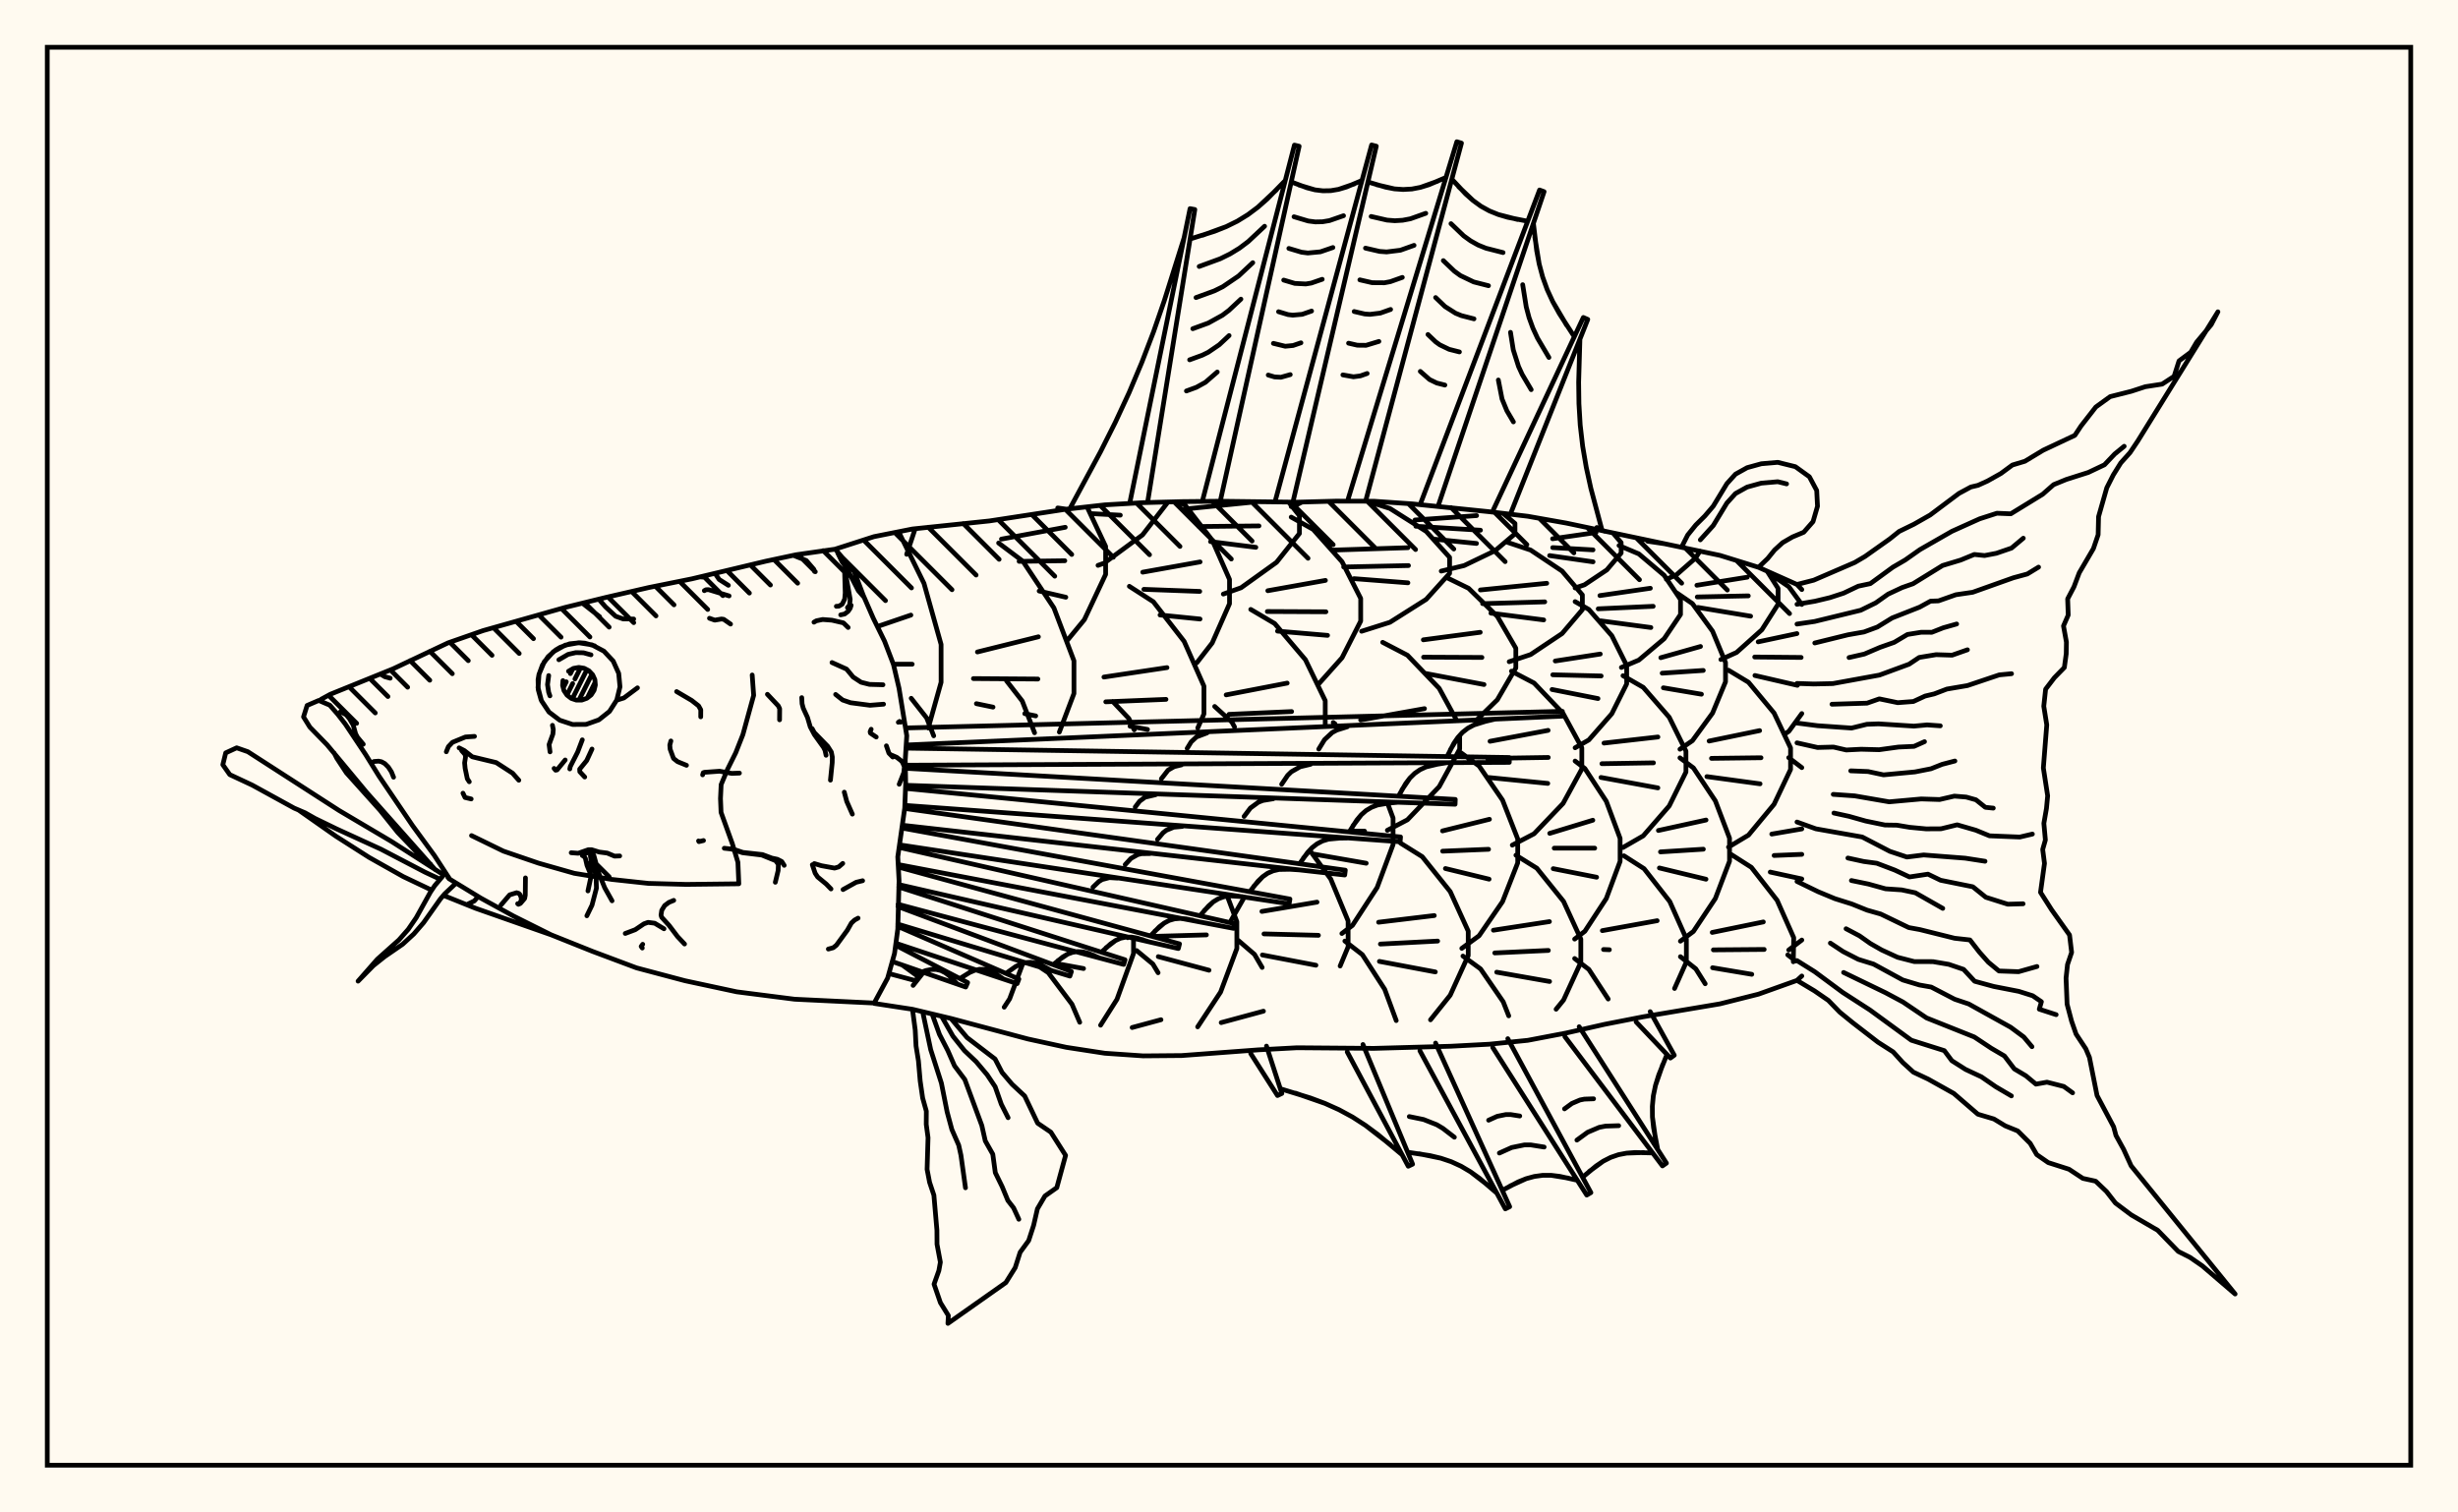 <svg xmlns="http://www.w3.org/2000/svg" width="520" height="320"><rect x="0" y="0" width="520" height="320" fill="floralwhite"/><rect x="10" y="10" width="500" height="300" stroke="black" stroke-width="1" fill="none"/><path stroke="black" stroke-width="1" fill="none" stroke-linecap="round" stroke-linejoin="round" d="
M 176.69 116.18 184.9 113.54 193.04 111.92 209.31 110.22 225.58 107.73 233.72 106.82 241.85 106.35 249.99 106.13 258.12 106.05 274.39 106.25 282.53 106.03 290.67 106.05 298.8 106.61 315.07 108.27 323.21 109.23 331.34 110.67 363.88 117.51 372.02 120.03 380.16 123.66 381.18 124.74 
M 381.18 206.5 380.16 207.43 372.02 210.34 363.88 212.39 347.61 215.13 339.48 216.72 331.34 218.56 323.21 220.11 315.07 220.93 306.94 221.36 290.67 221.81 274.39 221.68 266.26 222.12 249.99 223.33 241.85 223.4 233.72 222.84 225.58 221.59 217.45 219.82 201.17 215.48 193.04 213.54 184.94 212.3 
M 197.53 155.68 196.04 151.9 192.77 147.74 
M 196.38 154.04 199.09 144.36 199.09 136.35 195.47 123.42 190.11 112.5 
M 185.61 132.56 192.7 130.14 
M 188.99 140.53 192.98 140.53 
M 191.81 117.28 193.61 111.86 
M 218.87 155.04 216.26 148.32 212.93 144.04 
M 224.11 154.89 227.2 146.73 227.2 139.81 222.96 128.62 216.39 118.74 211.26 114.89 
M 206.78 137.94 219.68 134.73 
M 205.93 143.57 219.57 143.67 
M 206.56 148.88 210.08 149.61 
M 216.79 150.99 219.11 151.47 
M 238.38 205.67 239.8 201.75 239.8 198.34 
M 223.17 203.8 229.23 204.92 
M 225.69 135.62 229.4 131.11 233.9 121.53 233.9 115.6 229.97 107.24 
M 211.86 114.06 225.36 111.56 
M 215.6 118.77 225.27 118.64 
M 219.84 125.05 225.48 126.36 
M 238.55 198.4 238.67 198.27 
M 239.95 154.42 238.82 152.02 235.39 148.4 
M 245 205.81 243.89 203.96 240.46 201.12 
M 232.29 119.62 233.59 119.15 241.71 113.17 246.94 106.41 246.94 106.21 
M 230.88 108.67 237.01 109 
M 253.39 154.02 254.7 151.05 254.7 145.18 250.51 135.7 244 127.32 238.92 124.05 
M 233.54 143.25 246.88 141.25 
M 233.93 148.49 246.67 147.97 
M 239.06 153.65 242.76 154.33 
M 259.99 205.17 261.66 200.69 261.66 195 259.65 189.62 
M 244.52 198.1 255.22 197.8 
M 245.04 202.4 255.77 205.28 
M 253.2 140.22 256.45 136.03 260.11 127.73 260.11 122.59 256.45 114.29 250.78 106.96 249.52 106.15 
M 241.75 121.06 253.88 118.89 
M 241.99 124.69 253.81 125.13 
M 245.41 130.12 253.87 130.97 
M 260.43 194.76 263.26 189.79 
M 261.17 153.79 260.6 152.76 256.97 149.47 
M 267.01 204.69 265.39 201.92 261.97 198.98 
M 258.8 125.69 262.56 124.35 270.06 118.97 274.9 112.88 274.9 109.11 272.61 106.23 
M 250.66 107.7 265.8 106.17 
M 253.58 111.4 266.34 111.27 
M 256.09 114.59 265.68 115.8 
M 280.36 153.22 280.36 148.25 276.17 139.58 269.67 131.93 264.6 128.94 
M 259.4 147.02 272.31 144.53 
M 260 151.14 273.25 150.55 
M 283.51 204.39 285.2 200.33 285.2 194.85 281.52 185.98 277.08 179.89 
M 266.96 192.84 278.62 190.87 
M 267.4 197.59 278.92 197.89 
M 267.06 202.05 278.39 204.22 
M 273.16 107.18 273.94 106.99 275.46 106.22 
M 278.86 144.83 283.92 139.16 287.86 131.41 287.86 126.61 283.92 118.86 277.81 112.01 273.16 109.41 
M 268.21 124.98 280.4 122.8 
M 268.11 129.38 280.5 129.44 
M 270.26 133.53 280.85 134.43 
M 283.88 197.51 286.12 195.79 291.34 187.77 294.71 178.7 294.71 173.08 293.54 169.93 
M 282.44 153.16 282.05 152.86 
M 285.55 175.83 288.68 175.85 
M 277.65 180.66 289.03 182.64 
M 289.8 204.44 288.21 201.98 284.51 199.11 
M 288.05 133.56 294.05 131.66 301.72 126.81 306.67 121.32 306.67 117.92 301.72 112.43 294.05 107.58 289.18 106.04 
M 281.91 116.39 297.85 115.88 
M 284.26 119.96 297.97 119.66 
M 286.45 122.43 297.85 123.31 
M 293.5 175.67 297.75 173.45 304.47 166.44 308.8 158.5 308.8 155.62 
M 308.15 152.39 304.47 145.64 297.75 138.63 292.51 135.9 
M 287.85 152.34 301.36 149.93 
M 309.7 204.19 310.61 202.19 310.61 197.01 306.8 188.64 300.88 181.25 296.27 178.37 
M 291.65 195.12 303.43 193.71 
M 292.03 199.74 304.14 199.11 
M 291.82 203.41 296.97 204.38 
M 304.9 120.83 309.75 119.66 316.29 116.52 320.5 112.95 320.5 110.75 317.98 108.61 
M 299.34 110.02 312.38 109.09 
M 299.52 111.34 313.2 112.18 
M 303.57 114.09 312.36 114.98 
M 310.53 154.08 310.71 153.98 
M 312.46 152.27 316.77 148.05 320.68 141.32 320.68 137.15 316.77 130.42 310.69 124.47 305.95 122.15 
M 301.11 135.37 313.15 133.78 
M 301.16 139.04 313.51 139.1 
M 301.4 142.45 313.95 144.83 
M 309.25 200.65 312.9 197.99 317.87 190.76 321.08 182.56 321.08 177.49 317.87 169.29 312.9 162.06 309.02 159.23 
M 305.17 175.8 315.1 173.34 
M 305.19 180.09 314.91 179.69 
M 305.78 183.76 315.02 186.01 
M 312.02 204.12 309.49 202.28 
M 319.28 140 323.81 138.49 330.47 134.04 334.76 128.99 334.76 125.87 330.47 120.83 323.81 116.38 318.99 114.77 
M 313.18 124.82 327.22 123.41 
M 313.65 127.72 326.8 127.34 
M 315.41 129.73 326.58 131.16 
M 319.93 178.81 324.55 176.4 330.68 169.98 334.64 162.71 334.64 158.21 330.68 150.94 324.55 144.52 319.75 142.01 
M 315.22 156.84 327.51 154.53 
M 314.69 160.46 327.54 160.26 
M 315.02 164.51 327.44 165.75 
M 334.43 201.88 334.43 198.68 330.78 190.72 325.12 183.69 320.7 180.94 
M 315.94 196.81 327.79 194.99 
M 316.22 201.62 327.56 201.09 
M 333.22 124.4 335.21 123.73 339.93 120.58 342.96 117.01 342.96 114.8 341.26 112.8 
M 328.46 113.99 337.64 112.67 
M 328.48 115.86 337.01 116.34 
M 327.83 117.55 337.02 118.87 
M 333.22 158.21 336.12 156.56 340.99 151 344.13 144.7 344.13 140.8 340.99 134.5 336.12 128.94 333.22 127.29 
M 329.02 139.85 338.54 138.38 
M 328.5 142.77 338.73 143.02 
M 328.34 145.88 338.06 147.8 
M 333.12 198.69 335.28 197.04 339.82 190.1 342.74 182.24 342.74 177.38 339.82 169.53 335.28 162.59 333.22 161.02 
M 327.85 176.32 336.97 173.54 
M 328.8 179.45 337.37 179.45 
M 328.59 183.79 337.77 185.6 
M 343.01 141.22 346.7 139.66 352.06 135.14 355.52 130.01 355.52 126.84 352.06 121.72 346.7 117.19 342.51 115.42 
M 338.47 126.01 349.14 124.46 
M 338.11 128.81 349.74 128.28 
M 338.61 131.35 349.25 132.77 
M 343.35 179.31 347.64 176.84 353.13 170.52 356.67 163.35 356.67 158.92 353.13 151.75 347.64 145.43 343.35 142.96 
M 339.33 157.22 350.74 155.93 
M 338.89 161.58 349.8 161.4 
M 338.69 164.49 350.73 166.7 
M 356.76 199 356.76 198.64 353.25 190.75 347.81 183.79 343.56 181.07 
M 338.98 196.9 350.58 194.8 
M 339.23 200.89 340.47 200.94 
M 352.52 122.57 354.63 121.64 358.67 118.1 359.65 116.59 
M 348.57 114.51 352.06 115.03 
M 355.4 158.52 358.04 156.71 362.3 150.87 365.04 144.26 365.04 140.17 362.3 133.55 358.04 127.71 354.71 125.43 
M 351.35 139.15 359.75 136.78 
M 351.64 142.43 360.34 141.85 
M 351.89 145.52 359.95 146.88 
M 355.5 199.13 358.25 197.07 362.89 190.1 365.89 182.21 365.89 177.33 362.89 169.44 358.25 162.47 355.4 160.34 
M 350.84 175.71 360.92 173.5 
M 351.28 180.24 360.35 179.67 
M 351.05 183.64 360.91 186.02 
M 364.06 139.54 367.39 138.04 372.72 133.26 376.16 127.84 376.16 124.49 373.85 120.85 
M 358.98 123.83 369.65 122.12 
M 359.06 126.3 369.86 126.07 
M 359.22 128.52 370.35 130.37 
M 365.67 179.23 369.9 176.69 375.31 170.17 378.8 162.8 378.8 158.23 375.31 150.86 369.9 144.35 365.67 141.8 
M 361.57 156.79 372.26 154.58 
M 362.07 160.45 372.55 160.32 
M 361.1 164.31 372.35 165.84 
M 378.12 195.35 375.96 190.49 370.51 183.51 366.25 180.79 
M 362.23 197.28 373.04 195.06 
M 377.55 155.33 378.44 154.73 381.18 150.97 
M 381.18 127.89 378.44 124.14 374.93 121.73 
M 371.95 135.8 380.15 134.05 
M 371.21 139.01 381.04 139.1 
M 371.26 142.92 380.25 145 
M 374.82 176.47 381.18 175.38 
M 375.32 181 381.18 180.76 
M 374.5 184.51 381.18 185.96 
M 193.17 208.49 195.58 205.44 
M 212.44 213.1 213.59 211.34 216.39 203.83 
M 207.68 205.08 209.44 205.42 
M 193.61 111.86 193.61 111.86 
M 228.42 216.29 226.78 212.47 221.76 205.79 218.6 203.69 
M 232.83 216.91 236.3 211.43 238.38 205.67 
M 239.51 217.4 245.61 215.75 
M 253.37 217.26 258.22 209.9 259.99 205.17 
M 258.35 216.36 267.29 213.94 
M 295.38 215.93 292.94 209.31 289.8 204.44 
M 302.63 215.77 306.8 210.56 309.7 204.19 
M 296.97 204.38 303.65 205.64 
M 319.18 214.93 318.01 211.96 313.22 205 312.02 204.12 
M 329.2 213.53 330.78 211.58 334.43 203.61 334.43 201.88 
M 316.63 205.69 327.82 207.66 
M 341.26 112.8 341.26 112.8 
M 340.22 211.37 336.13 205.11 333.12 202.8 
M 354.26 209.14 356.76 203.52 356.76 199 
M 352.06 115.03 352.06 115.03 
M 360.74 208.14 358.75 204.98 355.5 202.41 
M 379.38 203.49 379.47 198.39 378.12 195.35 
M 362.47 200.97 373.22 200.88 
M 362.3 204.75 370.6 206.14 
M 378.41 201 381.18 198.89 
M 381.18 162.41 378.41 160.3 
M 379.89 203.33 378.21 202.03 
M 223.76 107.47 225.59 107.73 
M 239.08 106.07 251.76 44.14 252.77 44.33 242.77 106.33 
M 254.47 105.64 273.84 30.7 274.84 30.94 258.15 106.05 
M 269.84 105.77 290.17 30.67 291.16 30.93 273.52 106.24 
M 285.22 105.53 308.2 29.99 309.18 30.28 288.9 106.04 
M 300.6 106.33 325.7 40.2 326.66 40.55 304.22 107.13 
M 315.93 107.84 334.96 67.17 335.9 67.58 319.52 108.8 
M 337.82 111.61 339.48 112.42 
M 226.31 107.65 232.83 95.56 235.95 89.35 238.87 83.06 241.56 76.67 244.04 70.19 246.31 63.62 250.49 50.34 
M 251.76 50.57 256.93 48.94 259.41 47.95 261.77 46.79 264.01 45.41 266.12 43.83 268.12 42.07 271.91 38.19 
M 273.16 38.49 276.52 39.74 278.19 40.17 279.86 40.37 281.52 40.34 283.18 40.06 284.84 39.57 288.14 38.18 
M 289.39 38.5 293.13 39.6 294.99 39.96 296.84 40.09 298.68 39.99 300.5 39.64 302.31 39.08 305.9 37.55 
M 307.14 37.9 310.07 41.04 311.63 42.42 313.29 43.63 315.08 44.62 316.98 45.39 318.98 45.98 323.19 46.81 
M 324.4 47.25 325.09 53.03 325.62 55.85 326.35 58.59 327.31 61.26 328.5 63.84 329.89 66.35 333.05 71.24 
M 334.24 71.75 333.97 80.87 334.03 85.41 334.3 89.93 334.82 94.42 335.58 98.88 336.55 103.31 338.9 112.13 
M 254.37 49.79 259.41 47.95 261.77 46.79 264.01 45.41 266.12 43.83 270.04 40.16 
M 253.69 56.38 258.14 54.75 260.23 53.72 262.21 52.51 264.07 51.11 267.53 47.87 
M 253.02 62.96 256.88 61.55 258.69 60.66 262.03 58.39 265.03 55.58 
M 252.34 69.55 255.62 68.35 258.61 66.7 259.98 65.67 262.52 63.29 
M 251.67 76.13 254.35 75.15 255.61 74.53 257.93 72.95 260.02 71 
M 250.99 82.72 253.09 81.95 255.01 80.89 257.52 78.71 
M 274.84 39.16 278.19 40.17 279.86 40.37 281.52 40.34 283.18 40.06 286.49 38.92 
M 273.75 45.86 276.77 46.76 278.27 46.95 279.77 46.92 281.26 46.67 284.23 45.64 
M 272.66 52.56 275.34 53.36 276.68 53.53 279.33 53.28 281.98 52.37 
M 271.57 59.26 273.92 59.96 276.25 60.08 277.41 59.89 279.72 59.09 
M 270.48 65.95 272.49 66.56 273.49 66.68 275.49 66.5 277.47 65.81 
M 269.39 72.65 271.9 73.26 273.56 73.1 275.22 72.53 
M 268.3 79.35 269.64 79.75 270.98 79.82 272.96 79.26 
M 291.26 39.09 294.99 39.96 296.84 40.09 298.68 39.99 300.5 39.64 304.1 38.35 
M 290.07 45.8 293.43 46.57 295.09 46.7 296.74 46.6 298.38 46.29 301.63 45.13 
M 288.87 52.5 291.86 53.19 293.34 53.3 296.26 52.94 299.15 51.91 
M 287.68 59.21 290.29 59.81 292.87 59.83 294.14 59.59 296.67 58.69 
M 286.48 65.91 288.72 66.43 289.83 66.51 292.02 66.24 294.19 65.47 
M 285.29 72.61 287.15 73.04 289 73.06 291.71 72.24 
M 284.09 79.32 286.33 79.72 287.79 79.53 289.23 79.02 
M 308.58 39.51 311.63 42.42 313.29 43.63 315.08 44.62 316.98 45.39 321.06 46.44 
M 306.96 47.32 309.65 49.9 311.12 50.96 312.69 51.84 314.37 52.52 317.98 53.44 
M 305.34 55.14 307.67 57.37 308.95 58.3 311.77 59.65 314.9 60.45 
M 303.71 62.95 305.69 64.85 307.93 66.27 309.17 66.78 311.83 67.46 
M 302.09 70.77 303.71 72.32 304.6 72.96 306.57 73.91 308.75 74.46 
M 300.47 78.58 302.43 80.3 303.96 81.04 305.67 81.47 
M 324.7 50.15 325.62 55.85 326.35 58.59 327.31 61.26 328.5 63.84 331.43 68.81 
M 322.13 60.23 322.88 64.93 323.48 67.2 324.28 69.4 325.26 71.53 327.68 75.63 
M 319.55 70.31 320.14 74.02 321.25 77.53 322.02 79.21 323.93 82.44 
M 316.98 80.4 317.76 84.41 318.78 86.9 320.17 89.26 
M 191.59 154.02 330.53 150.5 330.57 151.52 191.71 157.63 
M 191.66 158.29 319.31 160.27 319.3 161.3 191.53 161.9 
M 191.54 162.55 307.87 169.14 307.83 170.16 191.59 166.15 
M 191.57 166.81 296.29 177.08 296.2 178.1 191.43 170.4 
M 191.39 171.05 284.61 184.11 284.48 185.13 190.9 174.6 
M 190.82 175.19 272.89 190.22 272.72 191.23 190.3 178.75 
M 190.23 179.29 261.18 195.42 260.97 196.42 190.02 182.92 
M 190.05 183.44 249.53 199.7 249.28 200.69 190.16 187.16 
M 190.14 187.67 238.01 203.07 237.72 204.05 189.98 191.32 
M 189.97 191.81 226.66 205.55 226.34 206.52 189.94 195.52 
M 189.93 196 215.55 207.15 215.18 208.11 189.53 199.57 
M 189.47 199.99 204.71 207.89 204.3 208.83 188.77 203.44 
M 190.88 204.17 194.2 206.59 193.76 207.51 188.05 205.98 
M 316.27 152.15 313.2 152.87 311.8 153.39 310.52 154.08 309.39 154.96 308.42 156.03 307.57 157.27 306.13 160.07 
M 306.12 161.36 303.09 161.85 301.69 162.26 300.41 162.85 299.27 163.64 298.26 164.63 297.38 165.79 295.85 168.45 
M 295.79 169.74 292.8 170.01 291.42 170.32 290.14 170.81 288.99 171.5 287.96 172.41 287.05 173.5 285.43 176.02 
M 285.32 177.3 282.4 177.35 281.03 177.55 279.76 177.94 278.61 178.55 277.56 179.37 276.62 180.38 274.92 182.76 
M 274.76 184.04 271.92 183.86 270.58 183.96 269.33 184.25 268.17 184.76 267.12 185.5 266.15 186.43 264.38 188.67 
M 264.17 189.94 261.42 189.55 260.11 189.54 258.88 189.74 257.74 190.16 256.67 190.81 255.69 191.67 253.85 193.75 
M 253.58 195.01 250.95 194.42 249.68 194.31 248.48 194.41 247.34 194.74 246.28 195.31 245.27 196.08 243.38 198.01 
M 243.06 199.27 240.55 198.47 239.33 198.26 238.17 198.27 237.05 198.51 235.98 199 234.97 199.69 233.01 201.46 
M 232.65 202.7 230.28 201.71 229.12 201.41 227.99 201.33 226.9 201.49 225.84 201.88 224.81 202.49 222.81 204.11 
M 222.4 205.33 220.18 204.16 219.08 203.77 218 203.6 216.94 203.67 215.89 203.98 214.85 204.51 212.81 205.96 
M 212.35 207.17 210.3 205.82 209.28 205.35 208.25 205.09 207.22 205.08 206.18 205.31 205.14 205.75 203.06 207.04 
M 202.55 208.22 200.86 206.48 199.97 205.81 199.03 205.34 198.04 205.11 196.99 205.12 195.89 205.34 193.61 206.16 
M 314.71 152.48 311.8 153.39 310.52 154.08 309.39 154.96 308.42 156.03 306.82 158.64 
M 285.03 153.77 282.8 154.47 281.82 155 280.21 156.5 278.99 158.49 
M 255.36 155.07 253.12 155.92 252 156.96 251.15 158.35 
M 304.58 161.57 301.69 162.26 300.41 162.85 299.27 163.64 298.26 164.63 296.59 167.09 
M 277.27 161.7 275.05 162.23 273.19 163.29 272.42 164.04 271.14 165.93 
M 249.95 161.83 248.41 162.2 247.12 162.93 245.69 164.77 
M 294.27 169.84 291.42 170.32 290.14 170.81 288.99 171.5 287.96 172.41 286.22 174.72 
M 269.37 169 267.17 169.36 266.2 169.74 264.53 170.96 263.19 172.74 
M 244.46 168.15 242.25 168.67 241.09 169.52 240.16 170.75 
M 283.84 177.29 281.03 177.55 279.76 177.94 278.61 178.55 277.56 179.37 275.75 181.53 
M 250.13 174.85 248.3 175.02 246.73 175.67 246.05 176.2 244.87 177.6 
M 273.32 183.91 270.58 183.96 269.33 184.25 268.17 184.76 267.12 185.5 265.25 187.51 
M 243.29 180.59 241.51 180.62 240.7 180.81 239.26 181.62 238.04 182.93 
M 262.78 189.7 260.11 189.54 258.88 189.74 257.74 190.16 256.67 190.81 254.75 192.67 
M 236.44 185.79 234.71 185.68 233.16 186.09 232.47 186.51 231.22 187.71 
M 252.25 194.67 249.68 194.31 248.48 194.41 247.34 194.74 246.28 195.31 244.31 197.01 
M 241.8 198.83 239.33 198.26 238.17 198.27 237.05 198.51 235.98 199 233.98 200.53 
M 231.46 202.16 229.12 201.41 227.99 201.33 226.9 201.49 225.84 201.88 223.8 203.26 
M 201.17 215.48 204.59 219.53 210.51 224.06 211.99 226.91 214.12 229.41 216.78 231.89 219.52 237.64 222.31 239.54 225.43 244.45 223.57 251.28 221.06 253.05 219.47 255.76 218.67 259.25 217.62 262.48 215.81 264.96 214.77 268.21 212.79 271.37 200.54 280 200.63 278.34 198.95 275.62 197.6 271.7 198.62 268.84 198.94 267.05 198.23 263.25 198.21 260.3 197.57 252.88 196.66 250.16 196.13 247.41 196.33 240.7 195.95 237.88 195.97 235.1 195.19 232.31 194.67 228.72 194.3 224.45 193.79 221.3 193.62 217.95 193.04 213.54 
M 199.18 215 201.59 219.22 204.04 222.29 206.5 224.62 208.84 227.4 210.53 229.93 211.83 233.63 213.27 236.48 
M 197.19 214.53 198.75 218.86 200.52 222.29 201.93 225.5 204.11 228.4 207.71 238.14 208.44 241.39 210.03 244.2 210.56 248.11 212.01 251.07 213.22 254 214.43 255.56 215.54 257.97 
M 195.19 214.05 196.89 222.07 199.16 229.18 200.37 235.27 201.37 238.98 202.82 242.29 203.29 244.42 204.25 251.31 
M 349.1 214.04 354.2 223.26 353.38 223.86 346.13 216.22 
M 334.08 217.23 352.54 246.09 351.7 246.68 331.06 219.33 
M 318.98 219.76 336.56 252.33 335.68 252.85 315.8 221.63 
M 303.7 220.69 319.38 255.31 318.46 255.77 300.39 222.33 
M 288.34 220.99 298.84 246.31 297.92 246.75 285.01 222.57 
M 267.93 221.33 271.18 231.35 270.26 231.79 264.59 222.9 
M 352.65 223.1 350.91 227.44 350.23 229.63 349.77 231.84 349.56 234.08 349.58 236.33 349.82 238.61 350.7 243.21 
M 349.64 243.94 345.91 243.84 344.11 243.98 342.38 244.31 340.74 244.88 339.17 245.68 337.67 246.69 334.8 249.07 
M 333.69 249.72 329.98 248.89 328.16 248.67 326.36 248.67 324.6 248.91 322.87 249.38 321.16 250.07 317.81 251.85 
M 316.65 252.43 313.01 249.31 311.1 247.93 309.11 246.75 307.02 245.79 304.82 245.05 302.53 244.5 297.79 243.78 
M 296.63 244.33 291.53 240.07 288.88 238.11 286.14 236.34 283.27 234.79 280.29 233.45 277.21 232.3 270.86 230.35 
M 351.74 225.27 350.23 229.63 349.77 231.84 349.56 234.08 349.58 236.33 350.22 240.9 
M 347.76 243.85 344.11 243.98 342.38 244.31 340.74 244.88 339.17 245.68 336.22 247.84 
M 342.44 238.17 339.65 238.26 338.32 238.52 335.86 239.57 333.6 241.22 
M 337.13 232.48 335.18 232.55 334.26 232.73 332.55 233.46 330.98 234.61 
M 331.83 249.27 328.16 248.67 326.36 248.67 324.6 248.91 322.87 249.38 319.48 250.92 
M 326.67 242.69 323.86 242.24 322.48 242.24 319.8 242.79 317.2 243.96 
M 321.51 236.12 319.55 235.81 318.59 235.81 316.73 236.19 314.92 237.01 
M 314.85 250.83 311.1 247.93 309.11 246.75 307.02 245.79 304.82 245.05 300.18 244.1 
M 307.68 240.61 305.24 238.73 303.95 237.96 301.16 236.86 298.14 236.24 
M 294.1 242.16 288.88 238.11 286.14 236.34 283.27 234.79 280.29 233.45 274.05 231.28 
M 380.16 123.66 383.71 122.75 392.38 119.01 394.56 117.73 399.77 114.04 401.77 112.44 404.89 110.92 408.32 108.97 414.42 104.4 416.94 103.04 418.46 102.68 420.47 101.77 423.3 100.18 425.73 98.39 428.38 97.59 432.24 95.26 438.94 92.11 440.25 90.13 443.38 86.11 446.41 83.92 450.88 82.79 453.85 81.82 457.41 81.27 459.94 79.62 460.98 76.36 463.46 74.52 464.71 72.39 467.79 68.7 469.21 65.97 452.27 93.29 450.62 95.76 448.66 97.94 447.08 100.48 445.7 103.2 443.96 109.31 443.87 113.14 442.87 116.07 439.87 121.2 438.76 124.15 437.42 126.71 437.54 130.13 436.54 132.43 437.16 135.86 437.12 138.31 436.72 141.23 434.61 143.39 432.76 145.81 432.37 149.42 433 153.37 432.28 162.47 433.19 168.37 432.94 171.03 432.39 174.2 432.71 177.72 432.14 179.72 432.52 182.67 431.68 188.8 434.03 192.49 437.82 197.82 438.26 201.51 437.39 204.07 437.08 206.95 437.3 212.45 438.25 216.05 439.2 218.78 441.26 221.9 442.03 223.72 443.64 231.79 447.15 238.41 447.64 240.23 449.26 243.17 450.85 246.66 472.85 273.78 465.9 267.82 463.29 266.02 460.81 264.77 456.47 260.3 450.9 257.06 447.53 254.53 445.63 252.09 443.34 249.91 440.64 249.32 437.7 247.38 433.32 245.98 430.88 244.29 429.5 241.91 426.86 239.28 424.21 238.2 421.82 236.75 418.43 235.74 413.34 231.35 407.92 228.32 404.78 226.84 402.55 224.81 400.51 222.56 397.29 220.5 391.94 216.37 389.21 214.15 386.79 211.66 383.87 209.65 380.16 207.43 
M 380.16 127.85 383.98 127.2 387.11 126.45 390.02 125.5 393.13 124.02 395.68 123.48 400.45 120 403.04 118.49 406.18 116.28 412.94 112.41 418.8 109.77 422.46 108.59 425.39 108.71 432.14 104.57 434.45 102.54 437.14 101.44 441.79 99.96 445.21 98.34 447.37 96.06 449.38 94.42 
M 380.16 132.04 383.89 131.49 393.65 129.11 396.83 127.55 399.43 125.71 402.39 124.32 404.72 123.5 410.96 119.65 414.78 118.5 417.67 117.31 419.84 117.54 422.35 117.06 425.55 115.96 428.04 113.87 
M 383.92 136.04 390.94 134.31 394.34 133.71 397.16 132.67 400.28 130.75 406.1 128.46 408.41 127.19 410.09 127.13 413.78 125.83 417.33 125.31 425.92 122.25 428.89 121.44 431.27 119.99 
M 391.17 139.12 394.41 138.38 397.74 136.96 400.72 135.91 403.53 134.24 406.44 133.77 408.69 133.78 411.09 132.83 413.94 132.02 
M 380.16 144.6 383.71 144.72 387.74 144.63 397.61 142.83 403.87 140.53 406.01 139.1 409.59 138.51 412.97 138.62 416.22 137.48 
M 387.56 149 394.98 148.77 397.58 147.86 401.47 148.67 404.78 148.42 407.26 147.27 409.2 146.81 411.87 145.79 416.23 145.05 422.95 142.79 425.55 142.54 
M 380.16 152.98 384.5 153.54 391.7 154.04 394.94 153.24 397.42 153.15 404.9 153.63 407.68 153.37 410.48 153.57 
M 380.16 157.17 384.51 158.15 387.88 158.06 390.58 158.68 393.73 158.52 397.54 158.62 401.63 158.06 404.93 157.91 407.14 156.92 
M 391.53 163.09 395.2 163.24 398.47 163.94 405.11 163.32 408.51 162.65 410.88 161.71 413.57 161.01 
M 387.83 168.07 392.37 168.39 399.66 169.65 406.44 169.04 410.33 169.16 413.45 168.44 415.96 168.64 418.02 169.22 420.01 170.81 421.69 170.98 
M 387.97 172.02 391.15 172.71 394.69 173.71 398.76 174.55 401.31 174.59 403.99 175.04 407.47 175.37 410.63 175.35 414.05 174.51 417.99 175.65 420.89 176.84 427.29 177.1 429.96 176.47 
M 380.16 173.92 384.16 175.36 393.96 177.09 399.82 180.13 403.41 181.33 406.96 180.89 415.75 181.57 419.94 182.22 
M 390.93 181.54 394.28 182.27 397.04 182.64 400.85 184.09 403.95 185.54 407.87 184.95 410.54 186.24 417.36 187.62 420.11 189.84 424.75 191.31 427.99 191.22 
M 391.67 186.3 395.26 187.04 398.9 188.05 402.31 188.28 405.19 188.89 411 192.19 
M 380.16 186.49 384.65 188.67 388.19 190.14 391.75 191.26 395 192.57 397.88 193.39 403.8 196.25 406.16 196.68 413.5 198.51 416.75 198.87 418.75 201.45 420.64 203.58 422.89 205.44 427.04 205.59 430.93 204.49 
M 390.54 196.5 393.38 198 395.69 199.63 398.07 200.99 401.44 202.54 404.98 203.45 408.92 203.46 412.27 204.03 415.41 205.1 417.74 207.61 421.78 208.71 427.1 209.75 430.03 210.68 431.87 211.94 431.42 213.52 434.99 214.68 
M 387.22 199.54 389.92 201.33 393.14 202.98 396.36 203.98 402.54 207.34 406.06 208.4 408.56 208.84 413.53 211.42 416.48 212.41 425.36 217.34 428.14 219.4 429.87 221.46 
M 390.02 205.75 398.9 210.04 402.59 212.01 407.57 215.37 417.67 219.4 421.27 221.79 424.05 223.42 426.13 226.15 428.58 227.61 430.71 229.38 433.05 228.96 436.61 229.87 438.47 231.22 
M 380.16 203.24 383.91 205.59 389.86 209.99 395.58 213.68 404.35 220.09 411.33 222.29 412.92 224.42 415.83 226.27 419.17 227.83 422.23 229.94 425.52 231.87 
M 355.75 115.74 357.04 113.2 358.75 111.08 360.67 109.17 362.44 107.1 365.33 102.33 367.15 100.32 369.61 98.95 372.61 98.12 376.1 97.82 379.82 98.74 382.78 100.87 384.33 103.77 384.5 107.11 383.55 110.37 381.59 112.61 379.2 113.61 377.13 114.81 375.42 116.37 373.96 118.17 372.02 120.03 
M 359.71 114.22 362.44 111.2 365.33 106.43 367.15 104.42 369.61 103.05 372.61 102.22 376.1 101.92 377.96 102.38 
M 67.65 148.3 67.92 147.96 69.86 146.9 83.16 141.51 94.8 136.01 102.21 133.42 119.54 128.52 128.21 126.39 137.24 124.31 146.41 122.46 162 118.74 168.38 117.38 176.69 116.19 180.72 120.92 182.59 125.86 184.73 130.77 187.13 135.66 189.02 140.6 190.19 145.6 191.83 155.65 191.51 160.77 191.6 165.86 191.4 170.97 189.93 181.29 190.2 186.36 189.93 196.58 189.24 201.73 187.78 206.95 184.94 212.22 168.1 211.41 155.87 209.85 144.91 207.5 134.66 204.78 125.38 201.3 116.58 197.78 108.66 193.83 101.74 190.03 94.98 185.91 
M 91.1 182.84 88.98 181.17 84.16 176.14 80.42 171.46 73.28 163.51 71.25 160.42 70.68 159.3 
M 159.13 142.81 159.44 147.12 157.16 155.43 155.65 159.26 153.91 162.77 152.56 166 152.42 168.95 152.54 171.88 154.93 178.51 156.11 182.44 156.3 186.99 145.16 187.12 137.15 186.9 129.38 186.06 121.49 184.77 113.92 182.62 106.5 180.08 99.75 176.79 
M 92.08 184.01 77.55 167.63 69.19 157.57 65.55 153.84 64.21 151.68 64.97 149.26 67.43 148.2 69.77 149.2 71.48 151.16 73.05 153.19 77.35 159.64 80.2 164.24 87.26 174.66 91.89 180.99 95.05 185.85 
M 93.07 186.01 89.91 184.53 80.59 179.67 71.17 175.36 66.66 173.17 64.54 171.97 62.23 170.98 53.36 166.11 48.61 163.89 47.14 161.8 47.75 159.29 50.07 158.22 52.43 159.04 71.7 171.46 82.86 178.06 93.87 185.12 
M 94.75 185.64 94.91 185.74 
M 114.55 148.26 113.82 145.49 114.03 142.64 115.15 140 117.07 137.88 119.58 136.49 122.4 135.99 125.23 136.43 127.76 137.77 129.72 139.86 130.89 142.47 131.16 145.32 130.48 148.11 128.94 150.52 126.7 152.3 124 153.26 121.14 153.28 118.42 152.38 116.14 150.65 114.55 148.26 
M 114.45 148.02 113.87 145.94 113.83 143.79 114.01 142.73 114.75 140.71 115.96 138.93 117.57 137.51 118.5 136.96 120.52 136.21 122.66 135.99 123.74 136.08 125.81 136.65 
M 116.34 147.23 116.07 146.46 115.83 144.83 116.08 142.93 
M 118.23 139.59 120.19 138.45 121.8 138.08 123.44 138.11 125.03 138.55 
M 119.31 146.12 119.02 145.01 119.09 144 
M 120.27 142.02 121.32 141.41 122.45 141.21 123.58 141.39 124.59 141.92 125.38 142.76 125.85 143.8 125.95 144.94 125.68 146.06 125.07 147.02 124.17 147.73 123.09 148.12 121.94 148.13 120.86 147.77 119.95 147.07 119.31 146.12 
M 121.19 141.48 120.67 142.52 
M 119.8 144.25 119.16 145.54 
M 122.83 141.27 121.63 143.66 
M 121.15 144.63 119.94 147.06 
M 124.16 141.69 122.61 144.79 
M 122.52 144.97 121.08 147.84 
M 125.24 142.61 122.48 148.12 
M 125.9 144.36 124.24 147.68 
M 72.64 162.54 76.23 166.12 
M 69.5 147.1 75.45 153.04 
M 73.87 145.32 79.39 150.84 
M 78.22 143.53 82.07 147.37 
M 82.59 141.74 86.24 145.4 
M 86.77 139.77 90.92 143.92 
M 90.94 137.8 95.69 142.54 
M 95.17 135.88 99.07 139.78 
M 99.73 134.29 104.09 138.65 
M 104.4 132.81 109.84 138.26 
M 109.21 131.48 112.86 135.13 
M 114 130.12 118.69 134.81 
M 118.77 128.74 124.8 134.77 
M 123.68 127.51 128.87 132.69 
M 128.62 126.3 134.07 131.74 
M 133.62 125.15 138.78 130.31 
M 138.65 124.03 142.59 127.97 
M 143.76 122.99 149.72 128.95 
M 148.82 121.9 152.93 126.02 
M 153.81 120.74 158.54 125.48 
M 158.75 119.54 162.99 123.78 
M 163.73 118.37 168.75 123.39 
M 168.82 117.31 172.48 120.97 
M 174.16 116.5 179.42 121.76 
M 175.8 188.08 174.8 187.05 172.98 185.55 172.45 184.75 171.85 182.96 
M 126.86 130.48 123.22 127.62 
M 124.15 193.76 125.24 191.51 126.18 187.92 126.1 185.41 125.88 184.54 124.8 182.6 
M 109.76 165.08 108.44 163.59 104.97 161.34 99.91 160.12 98.24 158.81 97.12 158.23 
M 164.02 186.67 164.62 184.18 164.67 182.89 164.11 182.11 161.15 180.91 157.1 180.42 154.58 179.59 
M 178.29 182.68 177.43 183.42 176.56 183.67 173.76 183.16 172.27 182.71 
M 134.86 145.53 131.99 147.67 130.46 148.15 
M 176.93 128.28 177.47 128.25 178.17 127.83 178.7 126.75 178.81 125.44 178.69 121.15 
M 182.83 126.4 181.59 124.98 179.07 120.11 178.12 118.82 177.21 116.97 
M 144.82 199.73 143.33 198.15 141.57 195.82 139.98 194.07 139.84 193.63 139.99 192.61 140.61 191.6 141.5 190.93 142.53 190.5 
M 179.28 128.55 179.73 128.02 179.86 126.81 179.03 122.12 
M 180.32 172.25 179.13 169.56 178.61 167.6 
M 100.38 155.8 98.46 155.93 95.72 157.06 94.86 157.97 94.42 159.06 
M 172.31 120.91 172.18 120.46 170.57 118.59 167.84 117.5 
M 148.13 122.06 148.83 122.11 149.77 121.68 
M 188.87 160.17 188.05 159.34 187.52 157.8 
M 164.92 152.3 164.94 149.94 164.66 149.35 162.35 146.9 
M 99.28 165.4 98.86 164.77 98.4 162.57 98.29 161.4 98.49 160.14 98.38 159.61 97.67 158.83 
M 99.68 169.04 98.38 168.73 97.94 167.82 
M 123.19 156.53 122.2 159.13 120.65 162.17 120.54 162.69 
M 125.24 158.48 124.12 160.91 122.63 162.74 122.66 163.28 123.7 164.4 
M 76.85 157.46 75.6 155.95 75.23 155.24 74.73 153.41 73.96 152.1 73.26 151.24 72.04 150.57 
M 116.87 153.46 117.05 154.35 116.97 155.3 116.16 157.53 116.36 159.08 
M 143.14 146.32 146.32 148.19 147.79 149.34 148.25 150.17 148.24 151.67 
M 190.23 165.93 191.21 163.45 191.32 162.21 190.92 161.27 190.55 160.88 189.71 160.23 188.59 159.75 
M 134.06 130.97 131.82 130.95 130.25 130.39 128.1 128.4 126.68 126.77 
M 185.37 155.94 184.14 155.11 184.08 154.8 184.3 154.29 
M 156.43 163.57 154.8 163.63 152.23 163.17 149.03 163.4 148.77 163.49 148.64 163.94 
M 82.55 143.49 81.41 143.18 80.47 142.61 
M 128.88 185.52 126.12 182.78 125.62 180.95 125.4 180.68 124.74 180.39 124.36 180.4 123.29 180.8 
M 105.99 191.47 107.82 189.33 109.29 188.88 109.75 189.02 110.01 189.29 110.29 189.97 110.23 190.67 109.78 191.24 
M 190.04 152.82 190.32 152.63 190.58 152.8 
M 172.2 131.64 172.7 131.35 174.04 131.07 176 131.22 178.44 131.79 179.43 132.76 
M 154.55 132.04 153.1 131.03 152.62 130.97 151.21 131.21 150.09 130.81 
M 165.9 183.09 165.38 182.27 164.45 181.8 163.31 181.56 161.31 180.81 157.16 180.35 155.21 179.69 153.22 179.47 
M 148.83 177.84 147.86 178.07 147.78 177.92 
M 181.53 194.26 180.8 194.66 180.12 195.29 179.26 196.81 176.94 199.99 176.27 200.52 175.24 200.8 
M 111.16 185.74 111.12 189.41 110.99 190.1 110.09 191.15 109.67 191.33 109.51 191.2 
M 154.24 126.08 149.91 124.76 149.37 124.77 149 124.97 
M 135.97 199.79 135.64 200.24 135.88 200.58 
M 182.49 186.34 181.12 186.67 178.35 188.21 
M 154.09 123.84 152.14 122.6 151.28 121.33 
M 83.26 164.44 82.8 163.3 82.16 162.31 81.41 161.56 80.71 161.17 80.09 161.04 79.08 161.12 78.49 161.45 
M 140.47 196.51 138.5 195.33 137.09 195.15 136.23 195.46 134.39 196.7 132.27 197.5 
M 131.1 181.1 130.01 181.14 128.46 180.49 126.76 180.27 125.16 179.78 124.47 179.78 122.33 180.53 120.84 180.42 
M 124.38 188.5 124.94 185.87 124.94 184.96 124.18 183.09 123.84 181.6 123.57 181.21 123.18 181 
M 177.85 130.09 178.69 129.91 179.43 129.34 179.86 128.7 180.06 128.07 
M 174.76 159.8 174.53 158.74 174.22 158.12 172.29 155.43 171.41 153.77 170.83 151.8 169.93 149.84 169.68 148.89 169.61 147.6 
M 129.48 190.59 127.93 187.83 126.5 184.34 125.42 183.03 125.12 182.45 124.9 181.08 
M 175.68 165.06 176.06 161.33 176.08 160.18 175.87 159.11 175.09 157.88 172.26 154.98 171.82 154.17 
M 176.01 140.18 179.1 141.57 180.49 143.25 182.17 144.35 183.94 144.8 186.8 144.88 
M 141.93 156.77 141.7 157.64 141.77 158.52 142.49 160.47 143.35 161.15 145.23 161.92 
M 119.57 160.79 117.85 162.89 117.54 162.96 117.22 162.58 
M 176.78 146.93 178.27 148.11 179.94 148.68 184.05 149.22 186.92 148.99 
M 96.21 187.11 94.08 189.12 93.15 190.22 89.6 195.23 87.53 197.62 85.19 199.77 81.37 202.4 78.98 204.31 75.75 207.59 79.82 202.95 84.4 198.86 86.37 196.62 88.06 194.15 91.05 188.76 91.96 187.4 94.04 184.93 
M 63.16 171.38 71.07 176.93 78.08 181.4 85.31 185.47 91.33 188.33 
M 93.81 189.44 100.63 192.18 116.58 197.78 
M 99.08 191.23 100.33 190.63 101.17 189.68 
M 178.19 117.95 187.33 127.08 
M 182.69 114.25 192.83 124.39 
M 189.3 112.67 201.4 124.77 
M 196.38 111.55 206.5 121.67 
M 203.79 110.76 211.37 118.34 
M 211.16 109.93 223.14 121.91 
M 218.27 108.85 226.73 117.31 
M 225.38 107.76 235.53 117.91 
M 232.74 106.93 243.19 117.37 
M 240.44 106.43 249.63 115.61 
M 248.39 106.18 260.49 118.28 
M 256.48 106.07 264.88 114.47 
M 264.76 106.15 276.72 118.12 
M 273.04 106.24 282.04 115.24 
M 281.07 106.07 290.95 115.95 
M 289.24 106.04 299.47 116.27 
M 297.95 106.55 307.56 116.16 
M 306.99 107.39 318.42 118.83 
M 316.19 108.4 323.02 115.23 
M 325.66 109.67 332.96 116.98 
M 335.82 111.63 346.84 122.66 
M 346.25 113.87 355.77 123.39 
M 356.48 115.9 365.42 124.84 
M 367.37 118.59 378.59 129.82 
"/></svg>